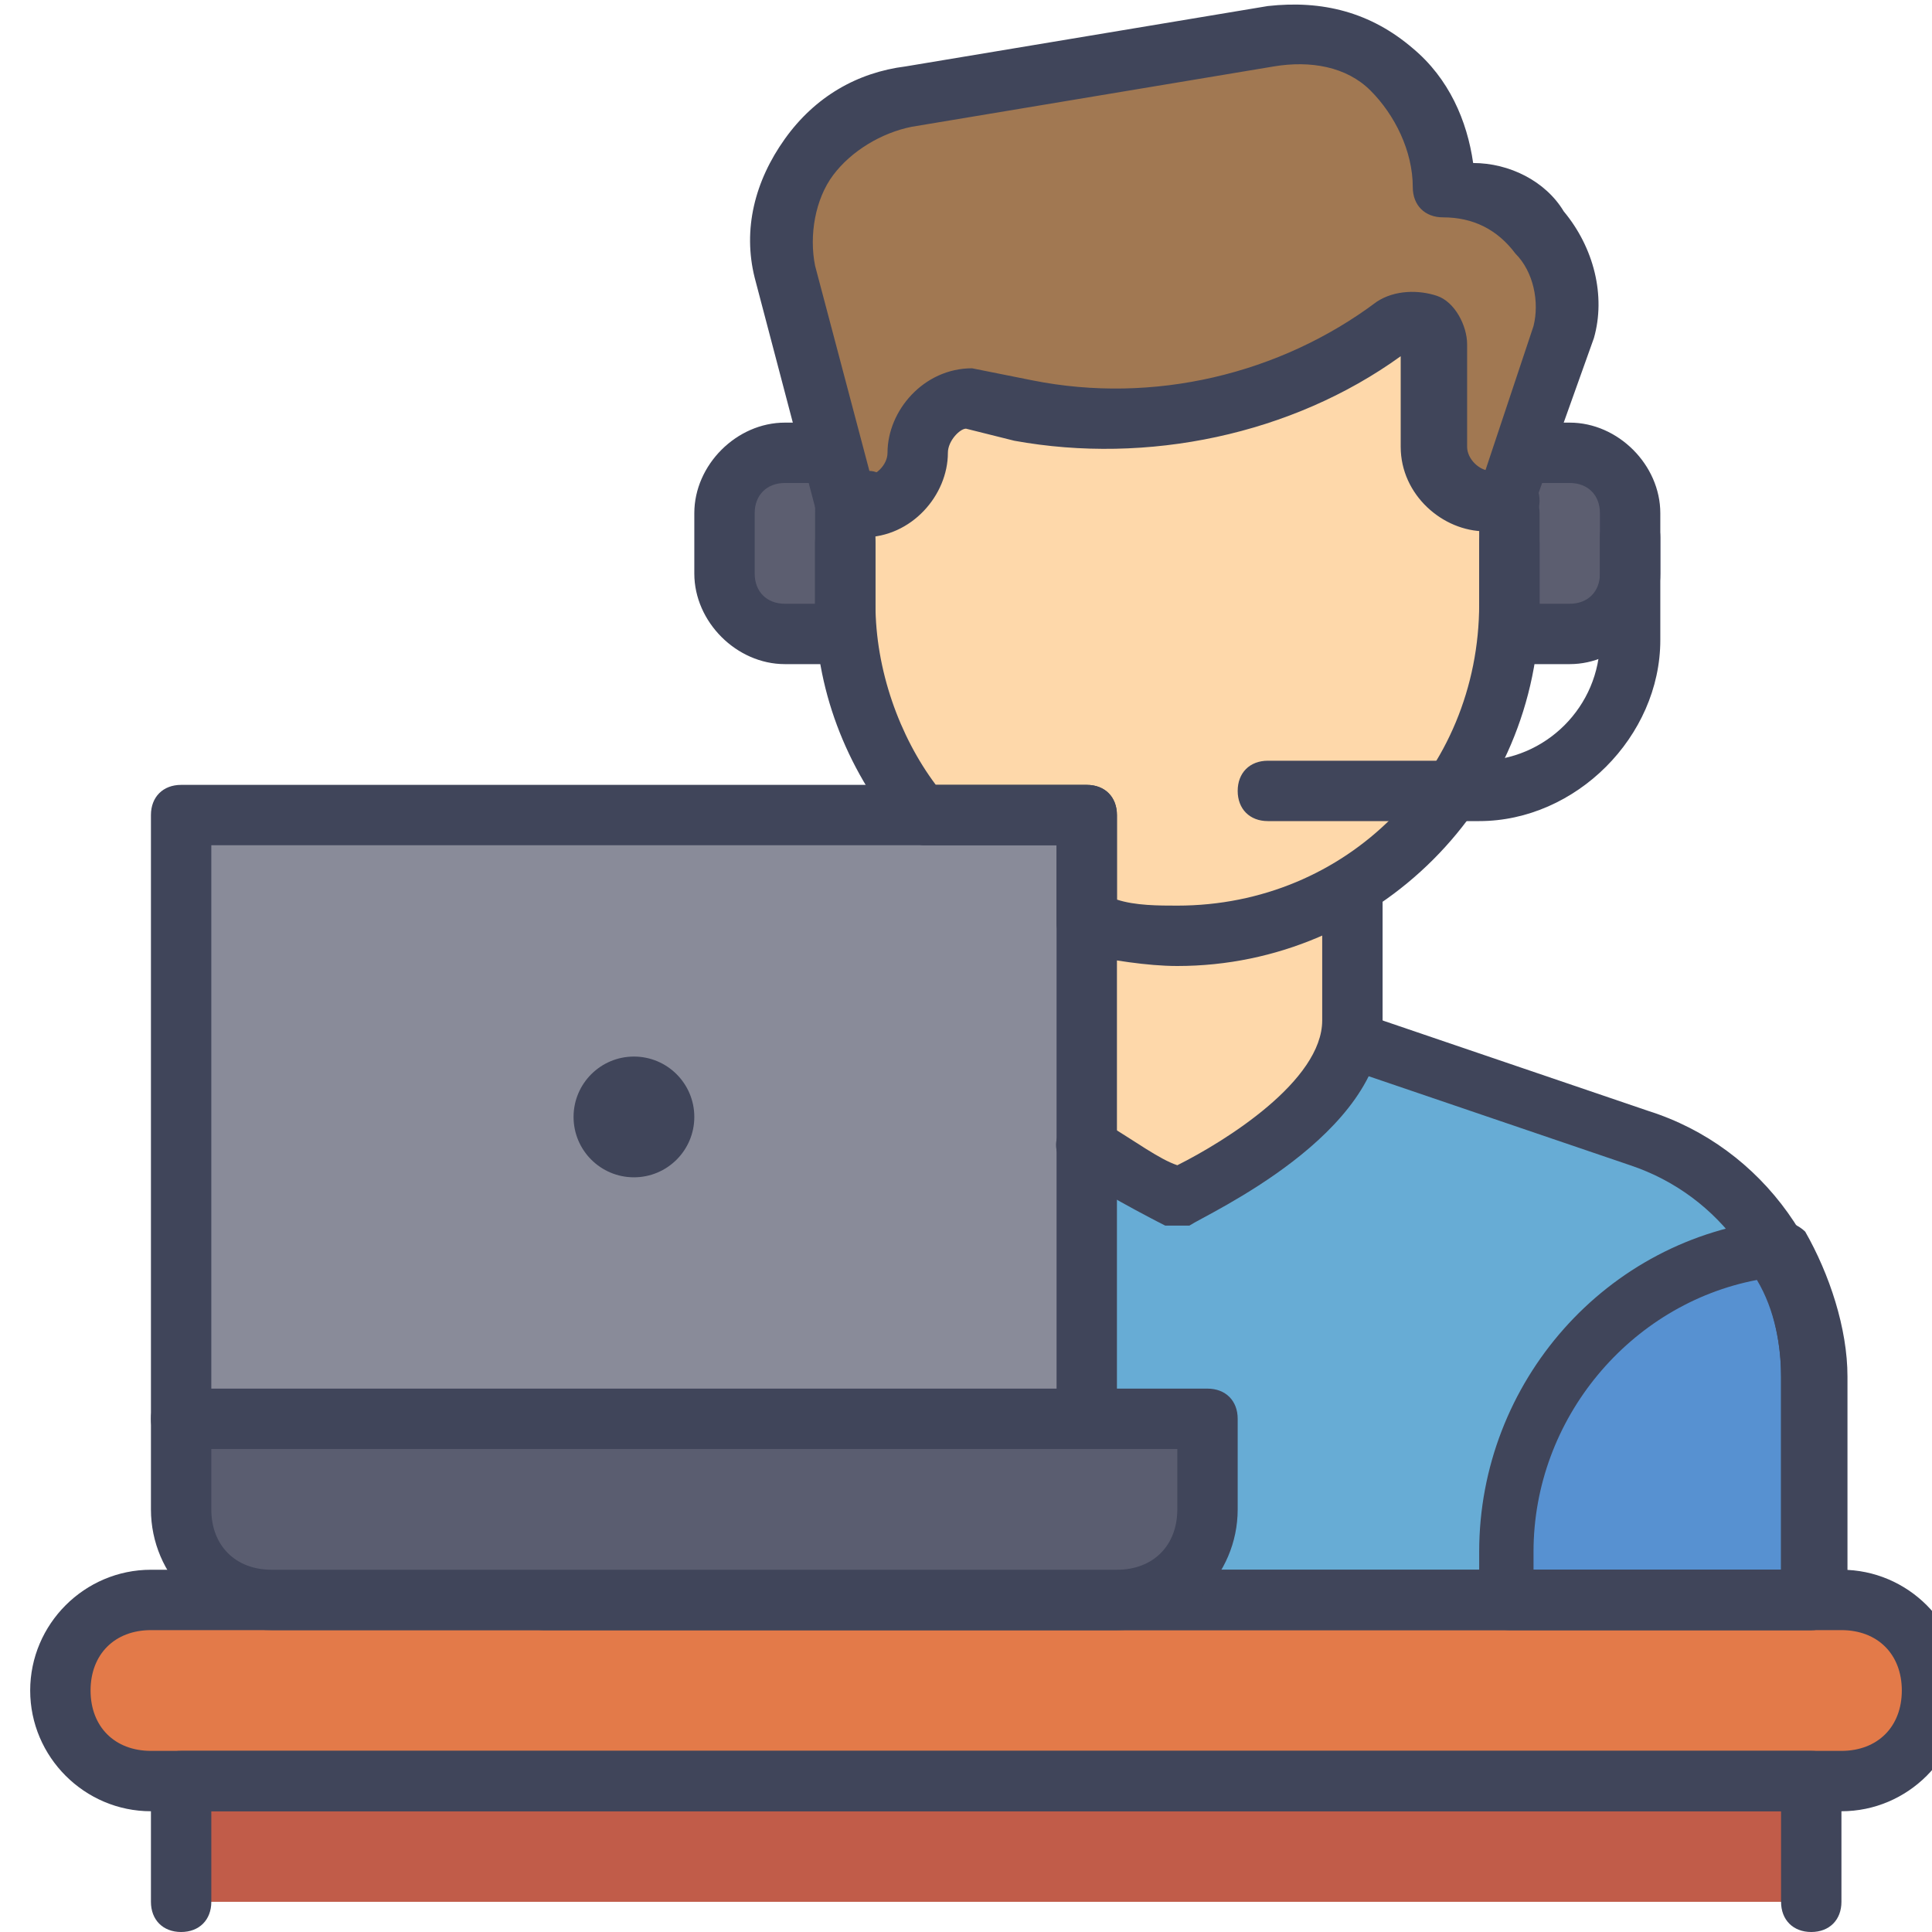 <svg xmlns="http://www.w3.org/2000/svg" viewBox="0 0 32 32" id="customer"><path fill="#e37a49" d="M30.5 26.5h-28c-.8 0-1.5.7-1.5 1.5s.7 1.5 1.5 1.5h28c.8 0 1.5-.7 1.5-1.5s-.7-1.5-1.5-1.5z"></path><path fill="#c15c49" d="M30 31.5v-2H3v2"></path><path fill="#5c5e70" d="M14 9v1.5h-1c-.6 0-1-.4-1-1v-1c0-.6.4-1 1-1h.5M25 9v1.5h1c.6 0 1-.4 1-1v-1c0-.6-.4-1-1-1h-.5"></path><path fill="#a17852" d="M24.7 8.3h.3l1-2.8c.3-1.3-.7-2.5-2-2.5C24 1.5 22.6.3 21.1.6l-6 1c-1.4.2-2.3 1.6-2.1 2.9l1 3.8h.3"></path><path fill="#67acd5" d="M16.6 17.3l-4.7 1.6C10.2 19.4 9 21 9 22.8v3.7h21v-3.7c0-1.8-1.2-3.4-2.9-4l-4.7-1.6"></path><path fill="#fed8aa" d="M24.6 8.3c-.5 0-.9-.4-.9-.9V5.7c0-.4-.4-.6-.7-.3-1.7 1.3-4 1.8-6.1 1.4l-.9-.2c-.5 0-.9.4-.9.9s-.4.9-.9.9H14V10c0 3 2.5 5.5 5.5 5.5S25 13 25 10V8.3h-.4z"></path><path fill="#fed8aa" d="M16.5 14.8v2.1c0 1.6 2.9 2.9 2.9 2.9s2.9-1.3 2.9-2.9v-2.1"></path><path fill="#5791d1" d="M30 26.5v-3.7c0-.8-.2-1.5-.6-2.2-2.5.3-4.4 2.4-4.4 5v.8h5z"></path><path fill="#40455a" d="M30.5 30h-28c-1.1 0-2-.9-2-2s.9-2 2-2h28c1.1 0 2 .9 2 2s-.9 2-2 2zm-28-3c-.6 0-1 .4-1 1s.4 1 1 1h28c.6 0 1-.4 1-1s-.4-1-1-1h-28z"></path><path fill="#40455a" d="M30 32c-.3 0-.5-.2-.5-.5V30h-26v1.5c0 .3-.2.5-.5.5s-.5-.2-.5-.5v-2c0-.3.2-.5.5-.5h27c.3 0 .5.2.5.5v2c0 .3-.2.5-.5.5zM25 8.8h-.3c-.3 0-.5-.2-.5-.5s.2-.5.4-.5l.8-2.4c.1-.4 0-.9-.3-1.2-.3-.4-.7-.6-1.2-.6-.3 0-.5-.2-.5-.5 0-.6-.3-1.2-.7-1.6-.4-.4-1-.5-1.6-.4l-6 1c-.5.1-1 .4-1.3.8-.3.4-.4 1-.3 1.5l.9 3.4c.2 0 .4.2.4.5s-.2.5-.5.5H14c-.2 0-.4-.2-.5-.4l-1-3.8c-.2-.8 0-1.6.5-2.3.5-.7 1.2-1.1 2-1.2l6-1c.9-.1 1.7.1 2.4.7.6.5.9 1.2 1 1.9.6 0 1.2.3 1.5.8.5.6.7 1.4.5 2.1l-1 2.8c0 .3-.2.4-.4.4z"></path><path fill="#40455a" d="M24.9 8.8h-.3c-.7 0-1.4-.6-1.4-1.4V5.9c-1.8 1.3-4.2 1.8-6.4 1.4l-.8-.2c-.1 0-.3.2-.3.4 0 .7-.6 1.4-1.4 1.4H14c-.3 0-.5-.2-.5-.5s.2-.5.5-.5h.3c.2 0 .4-.2.4-.4 0-.7.6-1.4 1.4-1.4l1 .2c2 .4 4.1-.1 5.7-1.3.3-.2.7-.2 1-.1s.5.5.5.8v1.7c0 .2.2.4.4.4h.3c.3 0 .5.2.5.5s-.3.5-.6.5zM30 27H9c-.3 0-.5-.2-.5-.5s.2-.5.5-.5h20.5v-3.2c0-1.6-1-3-2.5-3.5l-4.7-1.6c-.3-.1-.4-.4-.3-.6.1-.3.4-.4.6-.3l4.7 1.6c1.9.6 3.2 2.4 3.2 4.5v3.7c0 .2-.2.4-.5.4z"></path><path fill="#40455a" d="M30 27h-5c-.3 0-.5-.2-.5-.5v-.8c0-2.8 2.1-5.2 4.9-5.5.2 0 .4.1.5.2.4.7.7 1.6.7 2.4v3.7c-.1.3-.3.5-.6.5zm-4.5-1h4v-3.2c0-.5-.1-1.1-.4-1.6-2.1.4-3.7 2.3-3.7 4.5v.3zM24.5 13.6H21c-.3 0-.5-.2-.5-.5s.2-.5.5-.5h3.5c1.1 0 2-.9 2-2V8.9c0-.3.2-.5.5-.5s.5.2.5.5v1.7c0 1.6-1.4 3-3 3zM14 11h-1c-.8 0-1.5-.7-1.5-1.5v-1c0-.8.7-1.5 1.5-1.5h.5c.3 0 .5.2.5.5s-.2.5-.5.5H13c-.3 0-.5.2-.5.5v1c0 .3.2.5.5.5h.5V9c0-.3.2-.5.5-.5s.5.2.5.5v1.5c0 .3-.2.5-.5.5z"></path><path fill="#40455a" d="M26 11h-1c-.3 0-.5-.2-.5-.5V9c0-.3.2-.5.5-.5s.5.2.5.5v1h.5c.3 0 .5-.2.5-.5v-1c0-.3-.2-.5-.5-.5h-.5c-.3 0-.5-.2-.5-.5s.2-.5.5-.5h.5c.8 0 1.5.7 1.5 1.5v1c0 .8-.7 1.5-1.5 1.5z"></path><path fill="#5a5d70" d="M20 23.5H3V25c0 .8.7 1.5 1.5 1.5h14c.8 0 1.5-.7 1.5-1.5v-1.5z"></path><path fill="#40455a" d="M18.5 27h-14c-1.1 0-2-.9-2-2v-1.5c0-.3.2-.5.5-.5h17c.3 0 .5.2.5.5V25c0 1.1-.9 2-2 2zm-15-3v1c0 .6.4 1 1 1h14c.6 0 1-.4 1-1v-1h-16z"></path><path fill="#898b99" d="M3 13.5h15v10H3z"></path><path fill="#40455a" d="M18 24H3c-.3 0-.5-.2-.5-.5v-10c0-.3.2-.5.5-.5h15c.3 0 .5.2.5.5v10c0 .3-.2.5-.5.5zM3.5 23h14v-9h-14v9z"></path><path fill="#40455a" d="M19.5 20.3h-.2s-.8-.4-1.6-.9c-.2-.2-.3-.5-.1-.7s.5-.3.7-.1c.5.3.9.6 1.2.7.8-.4 2.4-1.4 2.4-2.4v-2.1c0-.3.2-.5.5-.5s.5.2.5.5v2.1c0 1.9-2.9 3.2-3.2 3.4h-.2z"></path><path fill="#40455a" d="M19.5 16c-.5 0-1.1-.1-1.6-.2-.2-.1-.4-.3-.4-.5V14h-2.2c-.1 0-.3-.1-.4-.2-.9-1.1-1.4-2.4-1.4-3.8V8.5c0-.3.2-.5.5-.5s.5.2.5.5V10c0 1.1.4 2.2 1 3H18c.3 0 .5.2.5.5v1.4c.3.1.7.1 1 .1 2.8 0 5-2.2 5-5V8.5c0-.3.2-.5.5-.5s.5.2.5.5V10c0 3.3-2.7 6-6 6z"></path><circle cx="10.5" cy="18.5" r="1" fill="#40455a"></circle></svg>